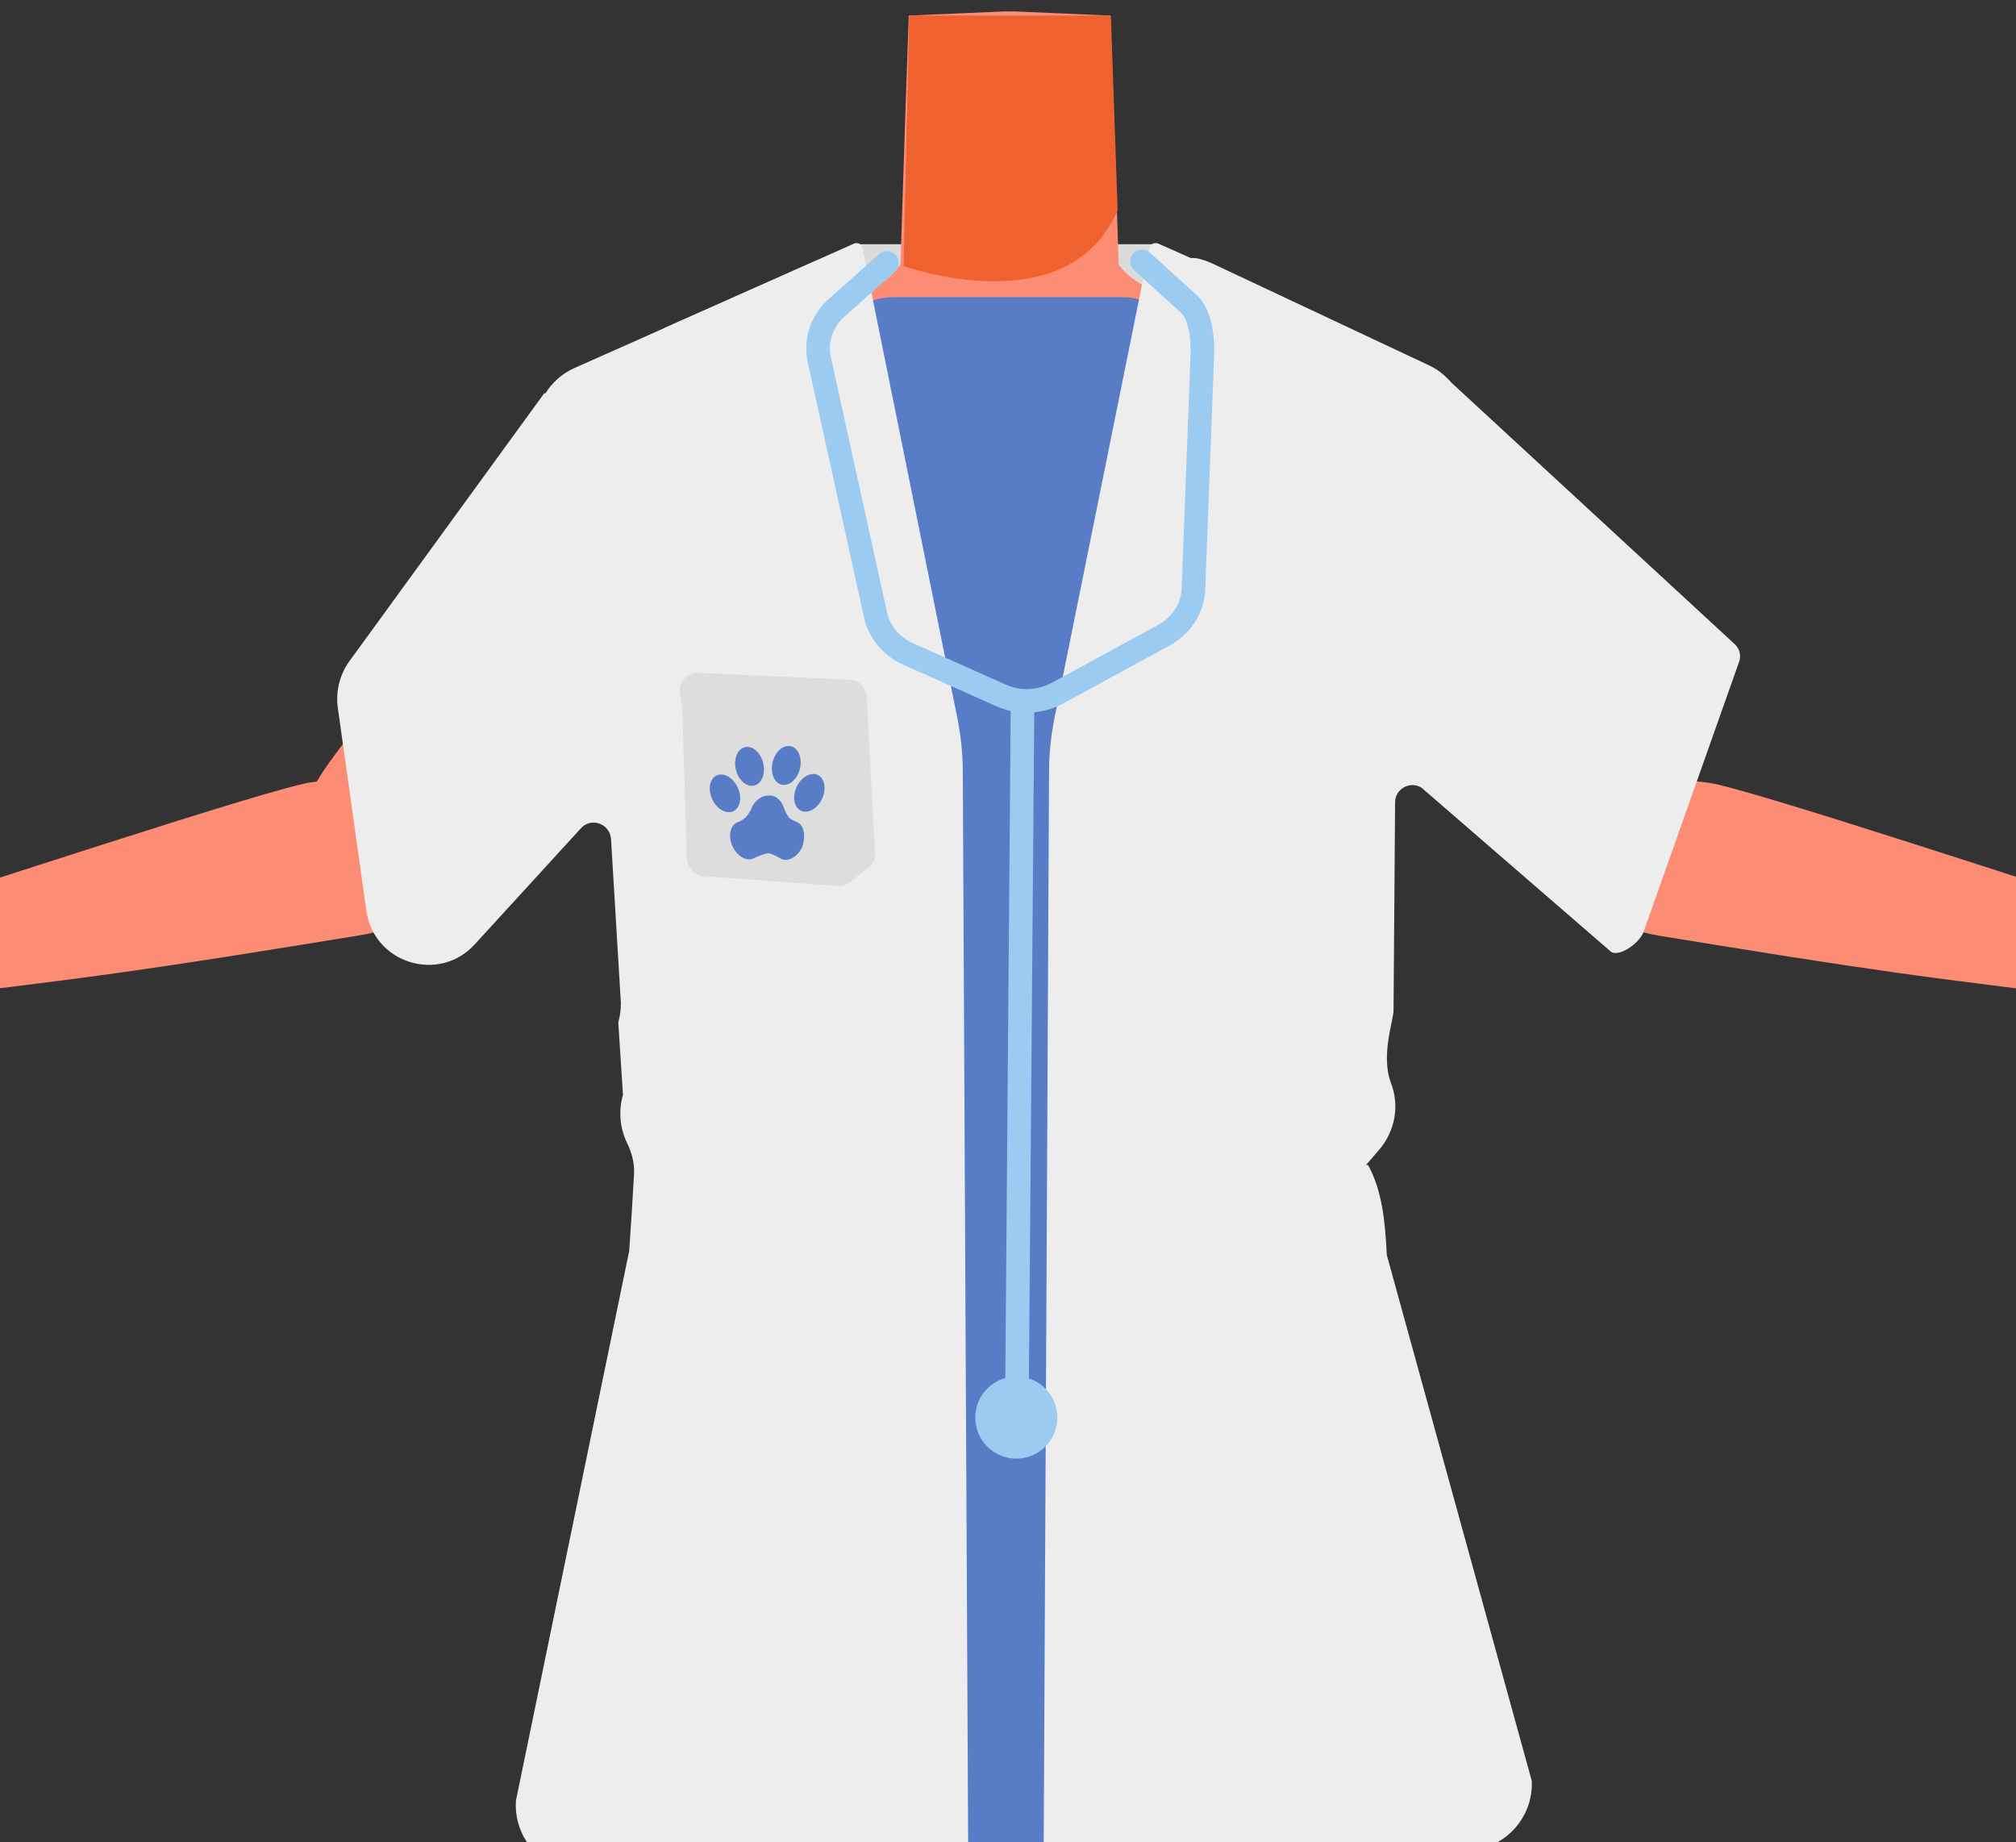 <?xml version="1.0" encoding="utf-8"?>
<!-- Generator: Adobe Illustrator 26.0.3, SVG Export Plug-In . SVG Version: 6.00 Build 0)  -->
<svg version="1.1" id="Calque_1" xmlns="http://www.w3.org/2000/svg" xmlns:xlink="http://www.w3.org/1999/xlink" x="0px" y="0px"
	 viewBox="0 0 388 354.5" style="enable-background:new 0 0 388 354.5;" xml:space="preserve">
<rect x="0" y="0" width="388" height="354.5" fill="#333333" stroke="none"/>
<style type="text/css">
	.st0{fill:#DBDBDB;}
	.st1{fill:#FD8C75;}
	.st2{fill:#F06130;}
	.st3{fill:#9CCBF2;}
	.st4{fill:#EDEDED;}
	.st5{fill:#587CC6;}
	.st6{fill:#DDDDDD;}
	.st7{fill:none;stroke:#9CCBF2;stroke-width:4.542;stroke-linecap:round;stroke-miterlimit:10;}
</style>
<rect x="164.1" y="47" class="st0" width="58" height="21.7"/>
<path class="st1" d="M194.4,153.2c-5.5-3.6-8-0.6-13.7,2.5c-9.8,5.4-15.8,23.7-26.7,26.2c-3.9,0.9-12.7-15.1-13.7-21.3
	c-1.5-9.3,2.5-27.5-8.4-36.9c-9.2-7.9-21.5-3.7-25.5-16.3c-7-22,17.3-35.8,27.2-39.6c15.2-5.9,33.3-7.8,39.7-16.9l0.9-27.7L174.9,3
	l18.3-0.8h2.2L213.7,3l0.7,20.2l0.9,27.7c6.4,9.1,28.4,8.4,43.5,14.2c10,3.9,30.4,20.4,23.4,42.4c-4,12.6-16.2,8.4-25.5,16.3
	c-10.9,9.3-6.9,27.5-8.4,36.9c-1,6.2-9.9,22.2-13.7,21.3c-10.8-2.5-16.9-20.9-26.7-26.2C202.4,152.6,199.9,149.6,194.4,153.2"/>
<path class="st2" d="M173.9,51.2c0,0,31.8,11.4,41.2-10.8L213.8,3H175L173.9,51.2z"/>
<path class="st1" d="M154.8,86.2c-4.3,21.5-18,24.7-25.9,30.9c-12.6,9.9-29.3,38.2-39.7,50.2c-4.9,5.7-18.5,17-27.1,9.2l0,0
	c-10.6-10.6-3-23.9,1.3-29.8c8.6-12,28.3-34.5,34.9-47.8c4.9-9.9,7.6-20.7,23.1-29.8c0,0,15.3-10.1,26.3-3
	C154.6,70.8,156.6,77.4,154.8,86.2L154.8,86.2z"/>
<path class="st1" d="M232.2,86.2c4.3,21.5,18,24.7,25.9,30.9c12.6,9.9,29.3,38.2,39.7,50.2c4.9,5.7,18.5,17,27.1,9.2l0,0
	c10.7-10.6,3-23.9-1.3-29.8c-8.6-12-28.3-34.5-34.9-47.8c-4.9-9.9-7.6-20.7-23.1-29.8c0,0-15.3-10.1-26.3-3
	C232.3,70.8,230.4,77.4,232.2,86.2L232.2,86.2z"/>
<path class="st1" d="M307.6,162.3c3.4-14.7,14.8-12.4,21-11.7c6.8,0.7,69.6,21.6,86.8,26.9c9.7,3,15,4.3,13.7,10.2
	c-1.1,5.4-11.6,6-15.7,5.5c-44.1-5.1-54.6-6.7-93.9-13.1C300.9,177,306.7,166.1,307.6,162.3z"/>
<path class="st3" d="M417.2,177.9c0,0,9-8.4,11.1-9.1s12.5-4.1,14-5s9.4-8.3,10.1-7.2c0.3,0.5,0.7,1.5,1.2,2.5
	c0.9,2,0.6,4.3-0.8,5.9l-1.7,2c-1.3,1.5-2.8,2.8-4.6,3.6l-7,3.2l16.1,3.9l20.9,0.9c1.5,0.1,2.8,1.2,3,2.7l0,0
	c0.3,1.7-0.9,3.4-2.7,3.6c-0.2,0-0.3,0-0.5,0l-22.7,0.2l25.4,6.6c1.9,0.5,3,2.4,2.5,4.3l0,0l0,0c-0.5,1.9-2.4,3-4.3,2.5l0,0l-27.1-7
	l24.4,11.1c1.7,0.8,2.5,2.8,1.7,4.6c0,0.1-0.1,0.1-0.1,0.2l0,0c-0.8,1.6-2.8,2.3-4.4,1.6l-23.3-9.7l13.2,10c1.5,1.1,1.8,3.3,0.6,4.8
	c-0.1,0.1-0.1,0.2-0.2,0.2l0,0c-1.1,1.1-2.8,1.4-4.2,0.6l-15.8-9.3l-23.5-7.7l-5.1-5.1L417.2,177.9z"/>
<path class="st1" d="M81.2,162.2c-3.4-14.7-14.8-12.4-21-11.7c-6.8,0.7-69.6,21.6-86.8,26.9c-9.7,3-15,4.3-13.7,10.2
	c1.1,5.4,11.6,6,15.6,5.5c44.1-5.1,54.6-6.7,93.9-13.1C87.9,176.9,82.1,166,81.2,162.2z"/>
<path class="st3" d="M-29.2,177.9c0,0-9-8.4-11.1-9.1s-12.6-4.1-14-5s-9.4-8.3-10.1-7.2c-0.3,0.5-0.7,1.5-1.2,2.5
	c-0.9,2-0.6,4.3,0.8,5.9l1.7,2c1.3,1.5,2.9,2.7,4.7,3.5l7,3.2l-16.1,3.9l-20.9,0.9c-1.5,0.1-2.8,1.2-3,2.7l0,0
	c-0.3,1.7,0.9,3.4,2.7,3.6c0.2,0,0.3,0,0.5,0l22.7,0.2l-25.4,6.6c-1.9,0.5-3,2.4-2.5,4.3l0,0c0.5,1.9,2.4,3,4.3,2.5l27.1-7
	l-24.4,11.1c-1.8,0.8-2.5,2.9-1.7,4.6c0,0.1,0.1,0.1,0.1,0.2l0,0c0.8,1.6,2.8,2.3,4.4,1.6l23.3-9.7l-13.2,10
	c-1.5,1.1-1.8,3.3-0.6,4.8c0.1,0.1,0.1,0.2,0.2,0.2l0,0c1.1,1.1,2.8,1.4,4.2,0.6l15.8-9.3l23.5-7.7l5.1-5.1L-29.2,177.9z"/>
<path class="st4" d="M316.4,179.1l18.4-52c0.3-1.2-0.1-2.4-1-3.2l-54.5-50.3l0,0c-1.2-1.4-2.7-2.6-4.5-3.4l-41.7-19.6
	c-6.1-2.6-5.9,0.3-8.7,6.1c-0.1,0.3-0.3,0.5-0.5,0.8l-17.3,19.6c-0.2,0.2-0.3,0.4-0.4,0.6c-4.6,8.7-17,8.9-22.1,0.6
	c-0.3-0.4-0.6-0.8-1-1.1l-19.3-13.4c-0.5-0.4-1-0.9-1.2-1.5c-2.4-5.9-0.5-14.4-6.3-11.8l-45.7,20.3c-2.5,1.1-4.4,2.9-5.7,5l-0.1-0.2
	l-37.6,51.7c-1.8,2.5-2.6,5.7-2.2,8.8l5.5,39.1c1.4,10.2,14,14.1,20.9,6.5l20.4-22.3c2-2.2,5.6-0.9,5.8,2.1l1.9,31.6
	c0,1.3-0.2,2.5-0.5,3.7l0.9,13.9c-0.9,3.1-0.6,6.4,0.8,9.3c1,2,1.5,4.2,1.3,6.4c-0.2,3.8-0.6,9.9-0.9,14.3L99.3,346.5
	c-0.4,5.7,3,11,8.4,12.8c0.1,0.1,0.3,0.1,0.5,0.1l19.6,5.3c25.9,5.6,68.7,5.7,94.7,0.3c16.6-3.4,53.1-7.1,62.6-9.3
	c5.9-1.4,10-6.9,9.7-13l-27.9-101.2c-0.3-6.4-0.9-12.4-3.6-17.3h-0.4l2.5-2.9c3.1-3.6,4-8.5,2.3-12.9c-2-5.3,0.5-12,0.5-14
	c0.1-13.4,0.2-28.6,0.3-40c0-2.6,2.9-4.2,5.1-2.8l36.5,31.6C311.8,184.2,315.8,181.3,316.4,179.1z"/>
<path class="st5" d="M216.1,368.4h-44.3c-6.6,0-12-5.4-12-12V69.2c0-6.6,5.4-12,12-12h44.3c6.6,0,12,5.4,12,12v287.2
	C228.1,363,222.7,368.4,216.1,368.4z"/>
<path class="st4" d="M221.2,47.8L203,137.9c-0.7,3.5-1.1,7-1.1,10.6l-1.1,220.4c0,3,2.8,5.2,5.7,4.6l56.6-15.1l-3.5-295.2L223.2,47
	C222.3,46.5,221.4,46.9,221.2,47.8z"/>
<path class="st4" d="M166,47.8l18.2,90.1c0.7,3.5,1.1,7,1.1,10.6l1.1,220.4c0,3-2.8,5.2-5.7,4.6l-61.9-14.1l8.9-296.2L164.1,47
	C164.9,46.5,165.9,46.9,166,47.8z"/>
<path class="st6" d="M131.3,136.2l0.9,29.1c0.1,1.7,1.4,3.1,3.1,3.3l25.9,1.9c0.8,0.1,1.6-0.2,2.3-0.7l3.6-2.8
	c0.9-0.7,1.4-1.7,1.3-2.9l-1.6-30.1c-0.1-1.7-1.5-3.1-3.2-3.2l-29.2-1.3c-2.1-0.1-3.8,1.7-3.5,3.8l0.3,2.5
	C131.3,135.9,131.3,136,131.3,136.2z"/>
<g>
	<ellipse transform="matrix(0.972 -0.237 0.237 0.972 -30.836 38.384)" class="st5" cx="144.2" cy="147.4" rx="2.7" ry="3.8"/>
	
		<ellipse transform="matrix(0.906 -0.423 0.423 0.906 -51.502 73.468)" class="st5" cx="139.6" cy="152.6" rx="2.7" ry="3.8"/>
	<ellipse transform="matrix(0.237 -0.972 0.972 0.237 -27.804 259.434)" class="st5" cx="151.3" cy="147.4" rx="3.8" ry="2.7"/>
	
		<ellipse transform="matrix(0.423 -0.906 0.906 0.423 -48.481 229.139)" class="st5" cx="155.8" cy="152.7" rx="3.8" ry="2.7"/>
	<path class="st5" d="M153.4,158.2c0,0-1.1-0.4-1.5-0.8c-0.2-0.2-0.6-0.9-0.9-1.6c-0.1-0.4-0.3-0.8-0.5-1.1v-0.1l0,0
		c-0.6-1-1.6-1.6-2.5-1.5c-1.2-0.1-2.7,0.8-3.4,2.5v0.1c-0.3,0.5-0.7,1.2-1.1,1.6c-0.6,0.6-1.5,0.9-1.5,0.9l0,0
		c-0.1,0-0.2,0-0.2,0.1c-1.3,0.6-1.7,2.7-0.8,4.6c0.9,1.9,2.7,2.9,4,2.3c0.1-0.1,0.3-0.1,0.4-0.2c0.4-0.2,2-0.8,2.5-0.8
		c0.6,0,2.1,0.9,2.5,1.1c1.3,0.6,3.1-0.4,4-2.3C155.1,160.9,154.8,158.8,153.4,158.2z"/>
</g>
<path class="st7" d="M170.7,50.6l-10.1,9c-2.6,2.6-3.7,6.2-2.9,9.7l10.8,49c0.7,3.3,3.1,6.2,6.4,7.6l17.7,7.9
	c3.5,1.6,7.5,1.4,10.9-0.4l20.4-11.1c3.5-1.9,5.7-5.3,5.8-9.1l1.7-44.9c0.1-3.2-0.3-7.9-2.8-10l-8.8-8"/>
<line class="st7" x1="196.8" y1="135.2" x2="195.7" y2="271.9"/>
<circle class="st3" cx="195.6" cy="272.8" r="7.9"/>
</svg>
